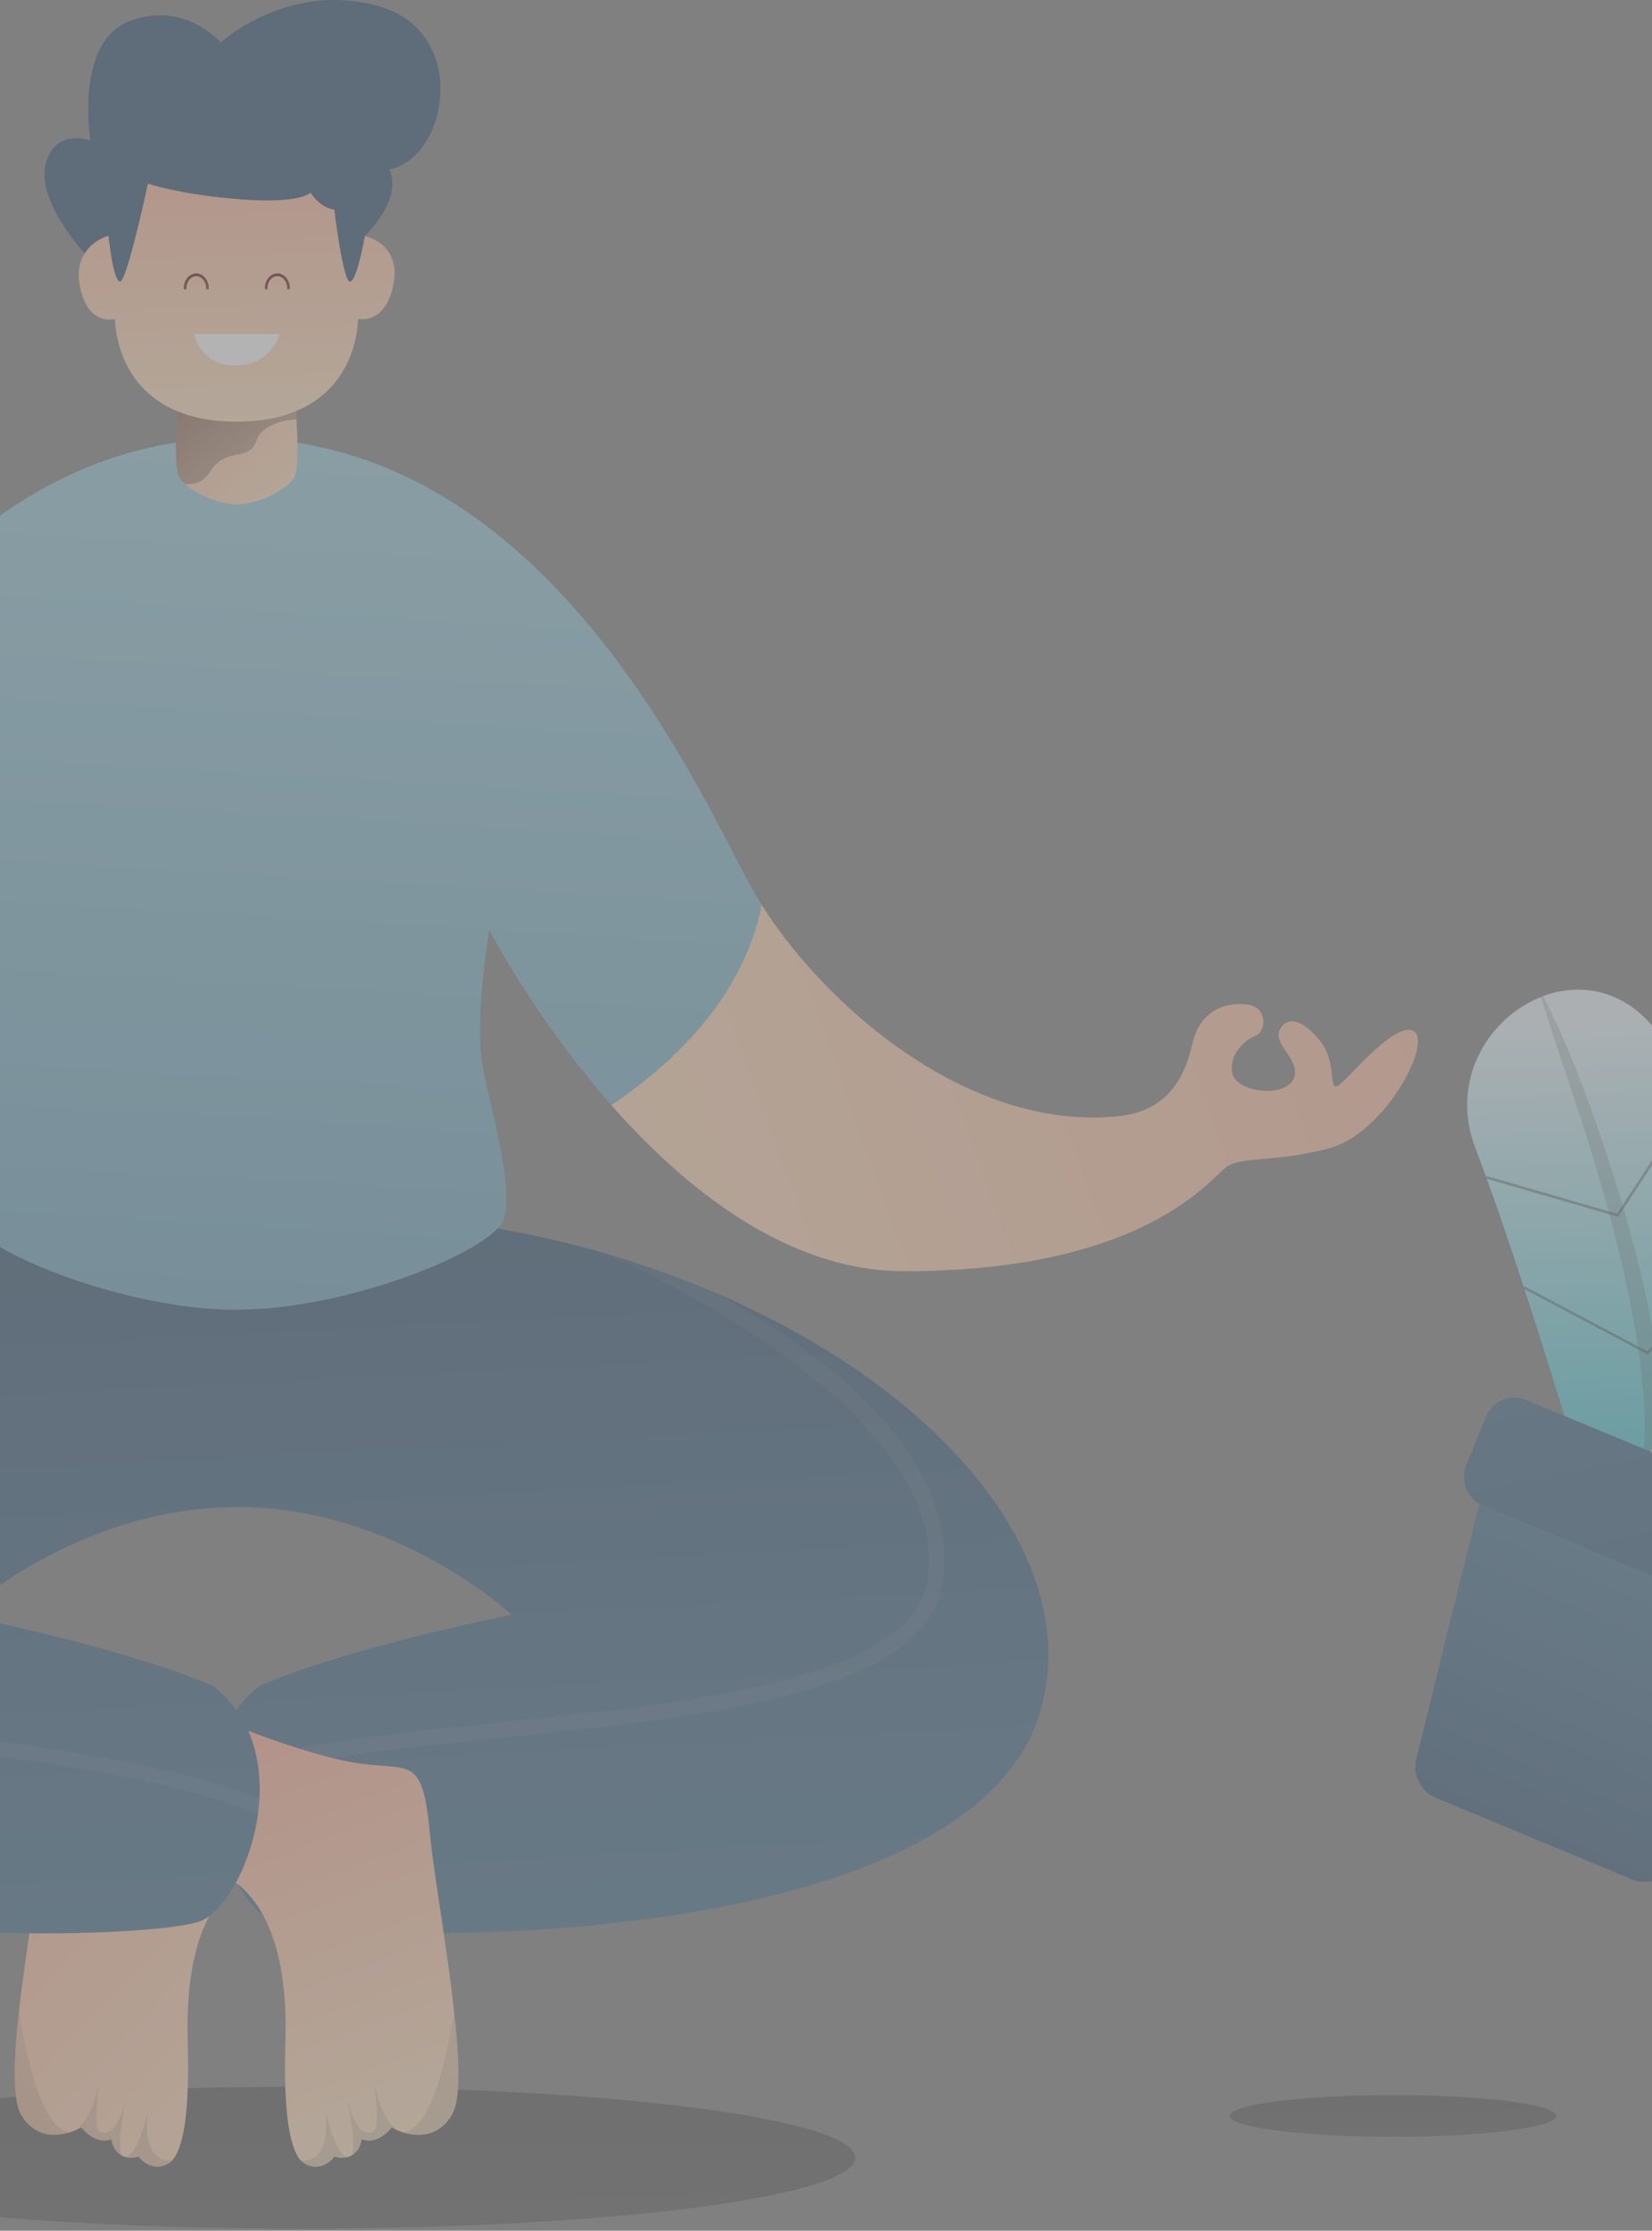 <svg width="414" height="559" viewBox="0 0 414 559" fill="none" xmlns="http://www.w3.org/2000/svg">
<rect x="0" y="0" width="414" height="559" fill="#808080" stroke="none"/>
<g opacity="0.4">
<path opacity="0.45" d="M75.448 558.48C152.14 558.48 214.31 550.519 214.31 540.699C214.31 530.879 152.14 522.918 75.448 522.918C-1.243 522.918 -63.414 530.879 -63.414 540.699C-63.414 550.519 -1.243 558.48 75.448 558.48Z" fill="url(#paint0_linear)"/>
<path opacity="0.45" d="M349.11 535.451C371.696 535.451 390.005 533.113 390.005 530.229C390.005 527.346 371.696 525.008 349.11 525.008C326.525 525.008 308.216 527.346 308.216 530.229C308.216 533.113 326.525 535.451 349.11 535.451Z" fill="url(#paint1_linear)"/>
<path d="M261.073 427.566C249.317 472.911 164.701 483.959 111.183 484.438C88.314 484.635 71.128 482.916 67.713 481.141C67.153 480.859 66.621 480.492 66.062 480.098L66.034 480.07C63.794 478.351 61.583 475.589 59.624 472.122C59.624 472.122 59.624 472.094 59.596 472.094C59.54 471.953 59.456 471.812 59.372 471.699C59.344 471.615 59.288 471.559 59.232 471.446C59.064 471.136 58.896 470.798 58.728 470.488C58.504 470.093 58.308 469.67 58.112 469.248C57.3 467.5 56.545 465.612 55.901 463.611C55.453 462.23 55.033 460.821 54.725 459.356C54.725 459.327 54.697 459.271 54.697 459.215C54.361 457.749 54.054 456.255 53.886 454.705C53.886 454.677 53.886 454.649 53.858 454.621C53.578 452.648 53.438 450.619 53.41 448.59C53.41 447.124 53.466 445.687 53.634 444.222C53.914 441.234 54.585 438.275 55.621 435.457C55.845 434.865 56.069 434.273 56.321 433.709C57.105 431.906 58.084 430.187 59.26 428.552C60.799 426.354 62.703 424.325 64.998 422.521C66.425 421.901 67.937 421.281 69.504 420.661C92.037 411.84 128.229 404.653 128.229 404.653C128.229 404.653 99.483 377.654 59.316 377.626H59.232V319.007H59.316L120.056 307.085C130.748 308.748 141.217 311.087 151.237 313.962H151.265C157.311 315.709 163.217 317.682 168.983 319.824C171.978 320.951 174.946 322.107 177.829 323.347C224.433 342.962 257.882 375.09 262.221 407.584C263.144 414.264 262.78 420.971 261.073 427.566Z" fill="url(#paint2_linear)"/>
<path d="M47.054 511.609C47.362 522.065 46.97 530.914 45.459 536.466C44.871 538.664 44.115 540.327 43.163 541.398C42.827 541.792 42.464 542.074 42.044 542.271C37.705 544.554 34.738 540.44 34.738 540.44C33.45 540.778 32.415 540.778 31.547 540.552H31.519C31.155 540.468 30.819 540.327 30.539 540.186C28.244 539.002 27.908 536.071 27.908 536.071C23.822 537.678 20.379 533.112 20.379 533.112C20.379 533.112 19.623 533.563 18.392 534.042C18.363 534.07 18.363 534.07 18.363 534.07C18.084 534.155 17.832 534.268 17.524 534.352C17.468 534.38 17.44 534.38 17.44 534.38C14.193 535.367 8.931 535.789 5.404 530.153C3.025 526.348 3.416 515.893 4.76 503.718C5.208 499.744 5.768 495.629 6.355 491.487C8.035 479.34 10.078 467.109 10.862 459.161C12.681 440.166 15.62 443.576 27.936 441.998C30.511 441.66 33.422 441.04 36.389 440.251C43.751 438.334 51.672 435.516 56.347 433.712C55.003 436.784 54.164 440.025 53.772 443.323C52.484 453.468 55.255 464.149 59.398 471.702C48.202 480.383 46.662 498.109 47.054 511.609Z" fill="url(#paint3_linear)"/>
<g opacity="0.45">
<path opacity="0.45" d="M37.136 528.54C36.8 530.654 35.401 541.87 43.154 541.391C42.818 541.786 42.455 542.068 42.035 542.265C37.696 544.548 34.729 540.433 34.729 540.433C33.441 540.771 32.406 540.771 31.538 540.546C34.617 539.644 36.716 530.428 37.136 528.54Z" fill="url(#paint4_linear)"/>
<path opacity="0.45" d="M24.743 522.033C23.707 532.32 23.707 534.884 26.786 534.377C29.389 533.926 31.013 528.149 31.461 526.43C31.013 528.656 29.165 538.069 30.565 540.183C28.27 538.999 27.934 536.068 27.934 536.068C23.847 537.674 20.404 533.109 20.404 533.109C20.404 533.109 19.649 533.56 18.417 534.039C19.985 533.306 23.035 530.713 24.743 522.033Z" fill="url(#paint5_linear)"/>
<path opacity="0.45" d="M4.788 503.717C6.468 515.046 10.275 533.196 17.468 534.38C14.221 535.366 8.959 535.789 5.432 530.152C3.025 526.319 3.417 515.892 4.788 503.717Z" fill="url(#paint6_linear)"/>
</g>
<g opacity="0.25">
<path opacity="0.25" d="M236.3 396.038C232.549 424.502 177.968 430.082 125.205 435.493C95.199 438.565 66.564 441.496 53.465 448.626C53.465 447.161 53.521 445.723 53.689 444.258C68.132 437.494 94.891 434.76 124.841 431.66C173.741 426.644 229.163 420.951 232.522 395.53C238.4 351.058 152.048 314.308 151.264 313.97H151.292C157.338 315.718 163.244 317.69 169.011 319.832C172.006 320.959 174.973 322.115 177.856 323.355C202.208 336.46 240.723 362.67 236.3 396.038Z" fill="white"/>
</g>
<path d="M65.048 450.678C65.02 451.157 64.992 451.664 64.964 452.143C64.908 452.961 64.824 453.806 64.684 454.623C64.656 454.652 64.656 454.652 64.656 454.708V454.736C64.46 456.286 64.18 457.752 63.845 459.217C63.705 459.781 63.565 460.316 63.425 460.852C63.285 461.359 63.145 461.838 63.005 462.345C62.697 463.416 62.333 464.487 61.941 465.502C61.465 466.798 60.934 468.038 60.402 469.25C60.01 470.096 59.59 470.941 59.17 471.73C59.086 471.871 59.03 472.012 58.946 472.125C58.918 472.125 58.918 472.153 58.918 472.153C56.959 475.619 54.748 478.381 52.508 480.1C52.508 480.1 52.48 480.1 52.48 480.129C51.921 480.523 51.389 480.889 50.829 481.171C47.414 482.947 30.256 484.666 7.359 484.469C-21.807 484.187 -60.154 480.805 -90.972 470.434C-116.751 461.782 -137.157 448.254 -142.531 427.596C-151.46 393.214 -123.133 356.323 -77.312 331.945C-73.254 329.775 -69.055 327.718 -64.745 325.773C-60.574 323.885 -56.291 322.081 -51.897 320.446C-36.25 314.444 -19.26 309.878 -1.514 307.144L59.226 319.065H59.31V377.685H59.226C19.059 377.713 -9.687 404.712 -9.687 404.712L-9.575 404.74C-7.112 405.248 32.411 413.28 53.544 422.58C55.811 424.384 57.715 426.413 59.254 428.611C60.43 430.245 61.41 431.993 62.193 433.768C62.445 434.36 62.697 434.924 62.893 435.516C63.117 436.107 63.313 436.699 63.481 437.291C63.873 438.475 64.153 439.687 64.376 440.927C64.488 441.547 64.6 442.167 64.684 442.787C64.88 444.027 64.992 445.267 65.02 446.535C65.16 447.888 65.132 449.297 65.048 450.678Z" fill="url(#paint7_linear)"/>
<path d="M113.16 530.163C109.606 535.8 104.371 535.377 101.124 534.391C101.124 534.391 101.096 534.391 101.04 534.362C100.732 534.278 100.453 534.165 100.201 534.081C100.201 534.081 100.173 534.081 100.173 534.052C98.941 533.602 98.185 533.122 98.185 533.122C98.185 533.122 94.742 537.688 90.656 536.082C90.656 536.082 90.32 538.984 88.025 540.196C87.745 540.337 87.409 540.478 87.045 540.563H87.017C86.177 540.788 85.114 540.788 83.826 540.45C83.826 540.45 80.859 544.565 76.52 542.282C76.129 542.056 75.765 541.774 75.401 541.408C72.014 537.716 71.09 526.19 71.51 511.619C71.79 502.404 71.118 491.215 67.116 482.309C66.36 480.59 65.464 478.956 64.428 477.462C62.973 475.292 61.21 473.376 59.138 471.769C59.586 470.98 59.978 470.163 60.37 469.289C60.93 468.105 61.434 466.837 61.909 465.541C62.301 464.526 62.665 463.455 62.973 462.384C63.113 461.877 63.253 461.398 63.393 460.891C63.533 460.355 63.673 459.82 63.813 459.256C64.149 457.762 64.428 456.269 64.624 454.747C64.624 454.719 64.624 454.691 64.653 454.662C64.736 453.845 64.848 453 64.904 452.182C65.072 450.294 65.128 448.406 65.044 446.489C64.988 445.249 64.876 443.981 64.708 442.741C64.624 442.121 64.513 441.501 64.401 440.881C64.177 439.641 63.869 438.429 63.505 437.246C63.337 436.654 63.113 436.062 62.917 435.47C62.693 434.878 62.469 434.286 62.217 433.723C68.739 436.231 81.755 440.825 90.628 441.98C95.47 442.6 98.857 442.459 101.32 443.22C105.099 444.348 106.61 447.645 107.702 459.172C108.738 469.825 112.041 488.171 113.776 503.728C115.148 515.903 115.568 526.33 113.16 530.163Z" fill="url(#paint8_linear)"/>
<g opacity="0.45">
<path opacity="0.45" d="M81.45 528.546C81.786 530.66 83.186 541.876 75.432 541.397C75.768 541.792 76.132 542.074 76.552 542.271C80.89 544.554 83.857 540.439 83.857 540.439C85.145 540.777 86.18 540.777 87.048 540.552C83.941 539.65 81.87 530.434 81.45 528.546Z" fill="url(#paint9_linear)"/>
<path opacity="0.45" d="M93.824 522.039C94.86 532.326 94.86 534.89 91.781 534.383C89.178 533.932 87.554 528.155 87.106 526.436C87.554 528.662 89.402 538.075 88.002 540.189C90.297 539.005 90.633 536.074 90.633 536.074C94.72 537.68 98.163 533.115 98.163 533.115C98.163 533.115 98.918 533.566 100.15 534.045C98.611 533.312 95.56 530.719 93.824 522.039Z" fill="url(#paint10_linear)"/>
<path opacity="0.45" d="M113.809 503.722C112.129 515.051 108.323 533.201 101.129 534.385C104.376 535.371 109.638 535.794 113.165 530.157C115.572 526.324 115.152 515.897 113.809 503.722Z" fill="url(#paint11_linear)"/>
</g>
<g opacity="0.25">
<path opacity="0.25" d="M65.041 450.687C65.013 451.166 64.985 451.673 64.957 452.152C64.901 452.97 64.817 453.815 64.677 454.632C64.65 454.661 64.65 454.661 64.65 454.717C50.206 447.925 13.986 441.387 -14.844 438.428C-67.607 433.016 -122.189 427.408 -125.939 398.972C-129.774 369.831 -100.888 346.13 -77.291 331.898C-73.877 329.84 -70.546 327.952 -67.467 326.318C-64.584 325.077 -61.617 323.922 -58.622 322.795C-56.41 321.977 -54.143 321.16 -51.876 320.399C-48.265 319.159 -44.626 318.004 -40.932 316.933H-40.904C-41.715 317.271 -128.039 354.021 -122.161 398.493C-118.802 423.914 -63.38 429.606 -14.48 434.623C14.798 437.61 49.926 444.12 65.041 450.687Z" fill="white"/>
</g>
<path d="M332.681 287.87C318.098 291.534 311.184 289.589 307.182 292.577C304.607 294.493 296.601 304.864 275.02 311.91C263.32 315.715 247.646 318.561 226.652 318.561C197.29 318.561 171.679 297.903 153.177 276.907L153.149 276.879C153.961 276.315 154.772 275.78 155.584 275.216C156.452 274.624 157.291 274.033 158.075 273.384C158.775 272.877 159.447 272.37 160.118 271.834C161.546 270.707 162.946 269.58 164.261 268.452C166.248 266.762 168.096 265.071 169.803 263.408C170.979 262.281 172.071 261.153 173.078 260.026C174.842 258.11 176.465 256.193 177.921 254.277C181.335 249.824 183.939 245.484 185.898 241.369C188.473 235.986 189.985 230.998 190.796 226.63C190.824 226.63 190.824 226.658 190.824 226.658C204.792 248.866 233.986 275.724 266.119 279.556C270.738 280.12 275.468 280.205 280.171 279.725C291.955 278.542 296.741 270.82 298.757 261.717C300.8 252.614 307.798 251.064 312.752 251.74C317.706 252.445 317.37 258.56 314.627 259.575C311.912 260.59 307.91 264.253 308.833 268.96C309.757 273.666 321.569 275.16 324.06 270.566C326.551 266.001 318.714 261.745 320.757 257.969C322.801 254.192 326.915 255.911 330.89 260.928C334.893 265.972 333.045 272.483 334.893 272.257C336.712 272.032 348.86 256.109 354.094 258.279C359.412 260.505 347.237 284.207 332.681 287.87Z" fill="url(#paint12_linear)"/>
<path d="M190.868 226.689C190.056 231.058 188.545 236.046 185.97 241.429C184.01 245.544 181.407 249.884 177.964 254.336C176.509 256.225 174.886 258.141 173.122 260.086C172.114 261.185 171.023 262.34 169.847 263.468C168.14 265.187 166.32 266.849 164.305 268.512C162.989 269.64 161.618 270.767 160.162 271.894C159.491 272.43 158.819 272.937 158.119 273.444C157.307 274.064 156.468 274.684 155.628 275.276C154.844 275.84 154.032 276.375 153.221 276.939L153.193 276.911C150.478 273.839 147.93 270.739 145.551 267.695C145.523 267.695 145.523 267.695 145.523 267.695C131.052 249.348 122.627 233.087 122.627 233.087C122.627 233.087 118.512 256.112 121.255 268.794C123.998 281.504 128.421 297.315 126.378 305.206C124.334 313.097 87.611 328.203 59.2 328.203C40.67 328.203 18.585 321.777 4.898 315.098C-2.38 311.547 -7.25 307.94 -7.978 305.206C-9.993 297.287 -5.599 281.476 -2.856 268.794C-0.14 256.112 -4.255 233.087 -4.255 233.087C-4.255 233.087 -15.703 255.182 -34.821 276.939C-40.251 273.303 -44.898 269.611 -48.928 265.919C-64.575 251.603 -70.453 237.314 -72.496 226.746C-71.377 224.942 -70.341 223.167 -69.389 221.419C-57.157 198.563 -26.34 130.136 32.413 113.452C40.754 111.085 49.683 109.76 59.2 109.76C69.109 109.76 78.401 111.226 87.051 113.79C111.123 120.921 130.492 136.759 145.719 154.458C167.244 179.427 180.624 208.117 187.761 221.419C188.713 223.11 189.749 224.858 190.868 226.689Z" fill="url(#paint13_linear)"/>
<path d="M73.96 119.091C72.588 122.755 64.303 126.418 59.349 126.418C55.43 126.418 49.384 124.135 46.361 121.317C45.577 120.613 44.989 119.824 44.71 119.091C43.338 115.427 44.71 100.096 44.71 100.096L59.349 94.375L73.96 100.096C73.96 100.096 74.156 102.209 74.324 105.056C74.576 109.875 74.8 116.78 73.96 119.091Z" fill="url(#paint14_linear)"/>
<path d="M98.608 71.226C96.648 81.541 89.734 79.907 89.734 79.907C89.734 79.907 89.735 80.076 89.707 80.386C89.623 83.148 88.391 97.154 74.144 103.044C70.225 104.651 65.355 105.665 59.281 105.665C55.866 105.665 52.843 105.355 50.156 104.792C48.056 104.369 46.181 103.777 44.474 103.073C28.575 96.534 28.827 79.907 28.827 79.907C28.827 79.907 21.997 81.992 20.01 71.677C19.31 68.07 19.982 65.449 21.185 63.561C21.185 63.561 21.213 63.533 21.269 63.476C22.305 61.785 23.761 60.686 24.964 60.038C25.048 59.982 25.16 59.925 25.244 59.897C25.776 59.615 26.252 59.446 26.559 59.305C26.643 59.249 26.784 59.221 26.867 59.221C26.979 59.164 27.091 59.136 27.203 59.136C27.203 59.136 28.351 70.409 30.058 70.578C30.59 70.635 31.458 68.295 32.41 65.054C34.537 57.812 37.056 46.031 37.056 46.031C37.056 46.031 44.894 48.793 60.232 49.977C75.599 51.16 77.811 48.258 77.811 48.258C77.811 48.258 78.286 49.075 79.182 50.005C80.218 51.076 81.785 52.288 83.8 52.57C83.8 52.57 86.012 70.606 87.719 70.606C89.427 70.606 91.442 59.164 91.442 59.164C91.442 59.164 100.595 60.912 98.608 71.226Z" fill="url(#paint15_linear)"/>
<path d="M97.579 42.487C100.994 50.209 91.421 59.087 91.421 59.087C91.421 59.087 89.406 70.529 87.699 70.529C85.963 70.529 83.78 52.492 83.78 52.492C80.029 51.985 77.818 48.18 77.818 48.18C77.818 48.18 75.607 51.083 60.24 49.899C44.873 48.715 37.063 45.954 37.063 45.954C37.063 45.954 31.773 70.698 30.066 70.501C28.358 70.332 27.211 59.059 27.211 59.059C27.099 59.087 26.987 59.087 26.875 59.143C26.791 59.171 26.651 59.171 26.567 59.228C26.119 59.34 25.699 59.566 25.251 59.819C25.167 59.848 25.083 59.904 24.971 59.96C23.768 60.608 22.312 61.708 21.277 63.399C21.221 63.455 21.193 63.483 21.193 63.483C21.193 63.483 15.595 57.424 12.74 50.575C11.424 47.447 10.724 44.15 11.424 41.219C13.635 31.947 22.676 35.216 22.676 35.216C22.676 35.216 21.808 30.059 22.228 23.971C22.704 16.757 24.916 8.189 32.417 5.314C46.244 -0.012 55.285 10.641 55.285 10.641C55.285 10.641 72.192 -4.831 94.864 1.538C101.75 3.454 106.061 7.682 108.356 12.698C108.384 12.698 108.384 12.726 108.384 12.726C109.671 15.545 110.287 18.588 110.371 21.66C110.623 31.27 105.501 40.768 97.579 42.487Z" fill="#2D4D6D"/>
<path opacity="0.45" d="M74.322 105.061C71.467 105.258 65.813 106.16 64.302 110.387C62.258 116.136 56.912 111.543 52.573 118.278C50.838 120.984 48.599 121.491 46.359 121.322C45.576 120.617 44.988 119.828 44.708 119.096C43.728 116.446 44.148 107.766 44.484 103.088C48.375 104.694 53.245 105.681 59.291 105.681C65.393 105.681 70.263 104.666 74.154 103.06C74.21 103.68 74.266 104.328 74.322 105.061Z" fill="url(#paint16_linear)"/>
<path d="M46.389 72.224C46.389 70.364 47.648 68.871 49.188 68.871C50.727 68.871 51.987 70.364 51.987 72.224" stroke="url(#paint17_linear)" stroke-width="0.684" stroke-miterlimit="10" stroke-linecap="round" stroke-linejoin="round"/>
<path d="M66.706 72.215C66.706 70.355 67.966 68.861 69.505 68.861C71.045 68.861 72.304 70.355 72.304 72.215" stroke="url(#paint18_linear)" stroke-width="0.684" stroke-miterlimit="10" stroke-linecap="round" stroke-linejoin="round"/>
<path d="M48.602 83.7H70.071C70.071 83.7 68.139 91.592 58.762 91.592C50.281 91.62 48.602 83.7 48.602 83.7Z" fill="white"/>
<path d="M396.321 369.064C396.321 369.064 381.598 318.815 369.702 287.588C357.806 256.362 401.387 229.222 419.217 264.93C437.047 300.637 425.879 372.756 425.879 372.756L396.321 369.064Z" fill="url(#paint19_linear)"/>
<g opacity="0.45">
<path opacity="0.45" d="M386.652 249.577C391.55 258.905 395.385 268.685 398.968 278.548C402.467 288.44 405.714 298.445 408.513 308.619C411.34 318.765 413.635 329.08 415.147 339.592C416.546 350.076 417.33 360.898 414.867 371.663L410.78 370.677C413.019 360.898 412.124 350.414 410.892 340.212C409.549 329.953 407.281 319.779 404.734 309.69C402.187 299.601 399.192 289.596 395.945 279.676C392.698 269.755 389.283 259.892 386.176 249.859L386.652 249.577Z" fill="#373737"/>
</g>
<path opacity="0.45" d="M372.464 295.012L405.381 304.537L423.715 276.524" stroke="#373737" stroke-width="0.654" stroke-miterlimit="10"/>
<path opacity="0.45" d="M381.893 322.621L412.907 339.023L429.309 321.325" stroke="#373737" stroke-width="0.654" stroke-miterlimit="10"/>
<path d="M555.731 247.13C555.731 247.13 555.703 247.158 555.647 247.158C538.209 258.29 506.131 330.268 494.683 328.211C483.235 326.125 480.884 320.63 480.688 326.153C480.492 331.677 487.881 337.144 485.866 341.372C484.243 344.754 461.122 359.86 447.547 374.317C444.104 377.953 441.277 381.56 439.569 384.942C431.06 401.682 410.515 376.29 410.515 376.29C410.515 376.29 425.574 316.064 431.2 310.399C436.854 304.735 435.287 321.954 439.989 323.166C444.692 324.406 436.826 303.664 444.496 293.969C446.847 291.01 449.898 287.571 453.201 284.302C460.675 276.918 469.38 270.521 473.83 272.917C480.24 276.327 475.37 280.667 481.108 280.441C486.846 280.216 477.049 271.507 486.426 262.686C495.803 253.893 529.895 240.535 555.731 247.13Z" fill="url(#paint20_linear)"/>
<path d="M455.437 407.012L419.441 467.52C417.314 471.071 412.919 472.565 409.085 470.987L359.877 450.526C356.042 448.948 353.971 444.749 354.951 440.719L355.846 437.111L371.829 372.263C373.061 367.303 378.407 364.598 383.109 366.542L451.462 394.95C455.325 396.557 457.285 400.671 456.417 404.532C456.249 405.378 455.885 406.223 455.437 407.012Z" fill="url(#paint21_linear)"/>
<path d="M467.113 394.357L462.13 406.503C460.507 410.449 456.028 412.309 452.11 410.703L371.608 377.25C368.417 375.925 366.598 372.684 366.906 369.415V369.387C366.962 368.626 367.13 367.893 367.438 367.161L372.42 355.014C374.044 351.068 378.522 349.18 382.441 350.815L462.942 384.267C466.861 385.902 468.736 390.411 467.113 394.357Z" fill="url(#paint22_linear)"/>
</g>
<defs>
<linearGradient id="paint0_linear" x1="74.559" y1="431.376" x2="76.469" y2="749.061" gradientUnits="userSpaceOnUse">
<stop/>
<stop offset="1" stop-opacity="0"/>
</linearGradient>
<linearGradient id="paint1_linear" x1="348.856" y1="498.04" x2="349.419" y2="591.58" gradientUnits="userSpaceOnUse">
<stop/>
<stop offset="1" stop-opacity="0"/>
</linearGradient>
<linearGradient id="paint2_linear" x1="149.985" y1="271.491" x2="163.821" y2="540.818" gradientUnits="userSpaceOnUse">
<stop stop-color="#2D4D6D"/>
<stop offset="1" stop-color="#4B7999"/>
</linearGradient>
<linearGradient id="paint3_linear" x1="94.972" y1="543.703" x2="-29.324" y2="425.994" gradientUnits="userSpaceOnUse">
<stop stop-color="#FFE5C0"/>
<stop offset="1" stop-color="#FFA992"/>
</linearGradient>
<linearGradient id="paint4_linear" x1="29.034" y1="580.442" x2="54.269" y2="462.337" gradientUnits="userSpaceOnUse">
<stop/>
<stop offset="1" stop-opacity="0"/>
</linearGradient>
<linearGradient id="paint5_linear" x1="15.962" y1="577.65" x2="41.197" y2="459.547" gradientUnits="userSpaceOnUse">
<stop/>
<stop offset="1" stop-opacity="0"/>
</linearGradient>
<linearGradient id="paint6_linear" x1="-0.487" y1="574.138" x2="24.747" y2="456.034" gradientUnits="userSpaceOnUse">
<stop/>
<stop offset="1" stop-opacity="0"/>
</linearGradient>
<linearGradient id="paint7_linear" x1="-46.751" y1="281.601" x2="-32.917" y2="550.91" gradientUnits="userSpaceOnUse">
<stop stop-color="#2D4D6D"/>
<stop offset="1" stop-color="#4B7999"/>
</linearGradient>
<linearGradient id="paint8_linear" x1="107.924" y1="541.624" x2="62.346" y2="421.824" gradientUnits="userSpaceOnUse">
<stop stop-color="#FFE5C0"/>
<stop offset="1" stop-color="#FFA992"/>
</linearGradient>
<linearGradient id="paint9_linear" x1="89.54" y1="580.448" x2="64.306" y2="462.343" gradientUnits="userSpaceOnUse">
<stop/>
<stop offset="1" stop-opacity="0"/>
</linearGradient>
<linearGradient id="paint10_linear" x1="102.621" y1="577.656" x2="77.387" y2="459.553" gradientUnits="userSpaceOnUse">
<stop/>
<stop offset="1" stop-opacity="0"/>
</linearGradient>
<linearGradient id="paint11_linear" x1="119.073" y1="574.143" x2="93.838" y2="456.039" gradientUnits="userSpaceOnUse">
<stop/>
<stop offset="1" stop-opacity="0"/>
</linearGradient>
<linearGradient id="paint12_linear" x1="78.306" y1="325.908" x2="473.142" y2="183.396" gradientUnits="userSpaceOnUse">
<stop stop-color="#FFE5C0"/>
<stop offset="1" stop-color="#FFA992"/>
</linearGradient>
<linearGradient id="paint13_linear" x1="65.896" y1="109.922" x2="53.213" y2="327.988" gradientUnits="userSpaceOnUse">
<stop stop-color="#96C9D9"/>
<stop offset="1" stop-color="#6BA5C0"/>
</linearGradient>
<linearGradient id="paint14_linear" x1="77.72" y1="129.169" x2="34.882" y2="84.803" gradientUnits="userSpaceOnUse">
<stop stop-color="#FFE5C0"/>
<stop offset="1" stop-color="#FFA992"/>
</linearGradient>
<linearGradient id="paint15_linear" x1="60.495" y1="112.255" x2="58.074" y2="23.625" gradientUnits="userSpaceOnUse">
<stop stop-color="#FFE5C0"/>
<stop offset="1" stop-color="#FFA992"/>
</linearGradient>
<linearGradient id="paint16_linear" x1="48.74" y1="96.12" x2="82.013" y2="142.385" gradientUnits="userSpaceOnUse">
<stop/>
<stop offset="1" stop-opacity="0"/>
</linearGradient>
<linearGradient id="paint17_linear" x1="48.499" y1="67.973" x2="49.459" y2="73.623" gradientUnits="userSpaceOnUse">
<stop stop-color="#561111"/>
<stop offset="1" stop-color="#862E2D"/>
</linearGradient>
<linearGradient id="paint18_linear" x1="68.796" y1="67.964" x2="69.756" y2="73.614" gradientUnits="userSpaceOnUse">
<stop stop-color="#561111"/>
<stop offset="1" stop-color="#862E2D"/>
</linearGradient>
<linearGradient id="paint19_linear" x1="397.567" y1="256.213" x2="400.364" y2="380.297" gradientUnits="userSpaceOnUse">
<stop stop-color="#EAF6FD"/>
<stop offset="1" stop-color="#33C2CF"/>
</linearGradient>
<linearGradient id="paint20_linear" x1="508.065" y1="208.468" x2="457.548" y2="414.747" gradientUnits="userSpaceOnUse">
<stop stop-color="#F4F9F4"/>
<stop offset="1" stop-color="#DDEAC4"/>
</linearGradient>
<linearGradient id="paint21_linear" x1="371.561" y1="486.135" x2="419.882" y2="376.729" gradientUnits="userSpaceOnUse">
<stop stop-color="#2D4D6D"/>
<stop offset="1" stop-color="#4B7999"/>
</linearGradient>
<linearGradient id="paint22_linear" x1="444.616" y1="514.331" x2="388.925" y2="245.751" gradientUnits="userSpaceOnUse">
<stop stop-color="#2D4D6D"/>
<stop offset="1" stop-color="#4B7999"/>
</linearGradient>
</defs>
</svg>

